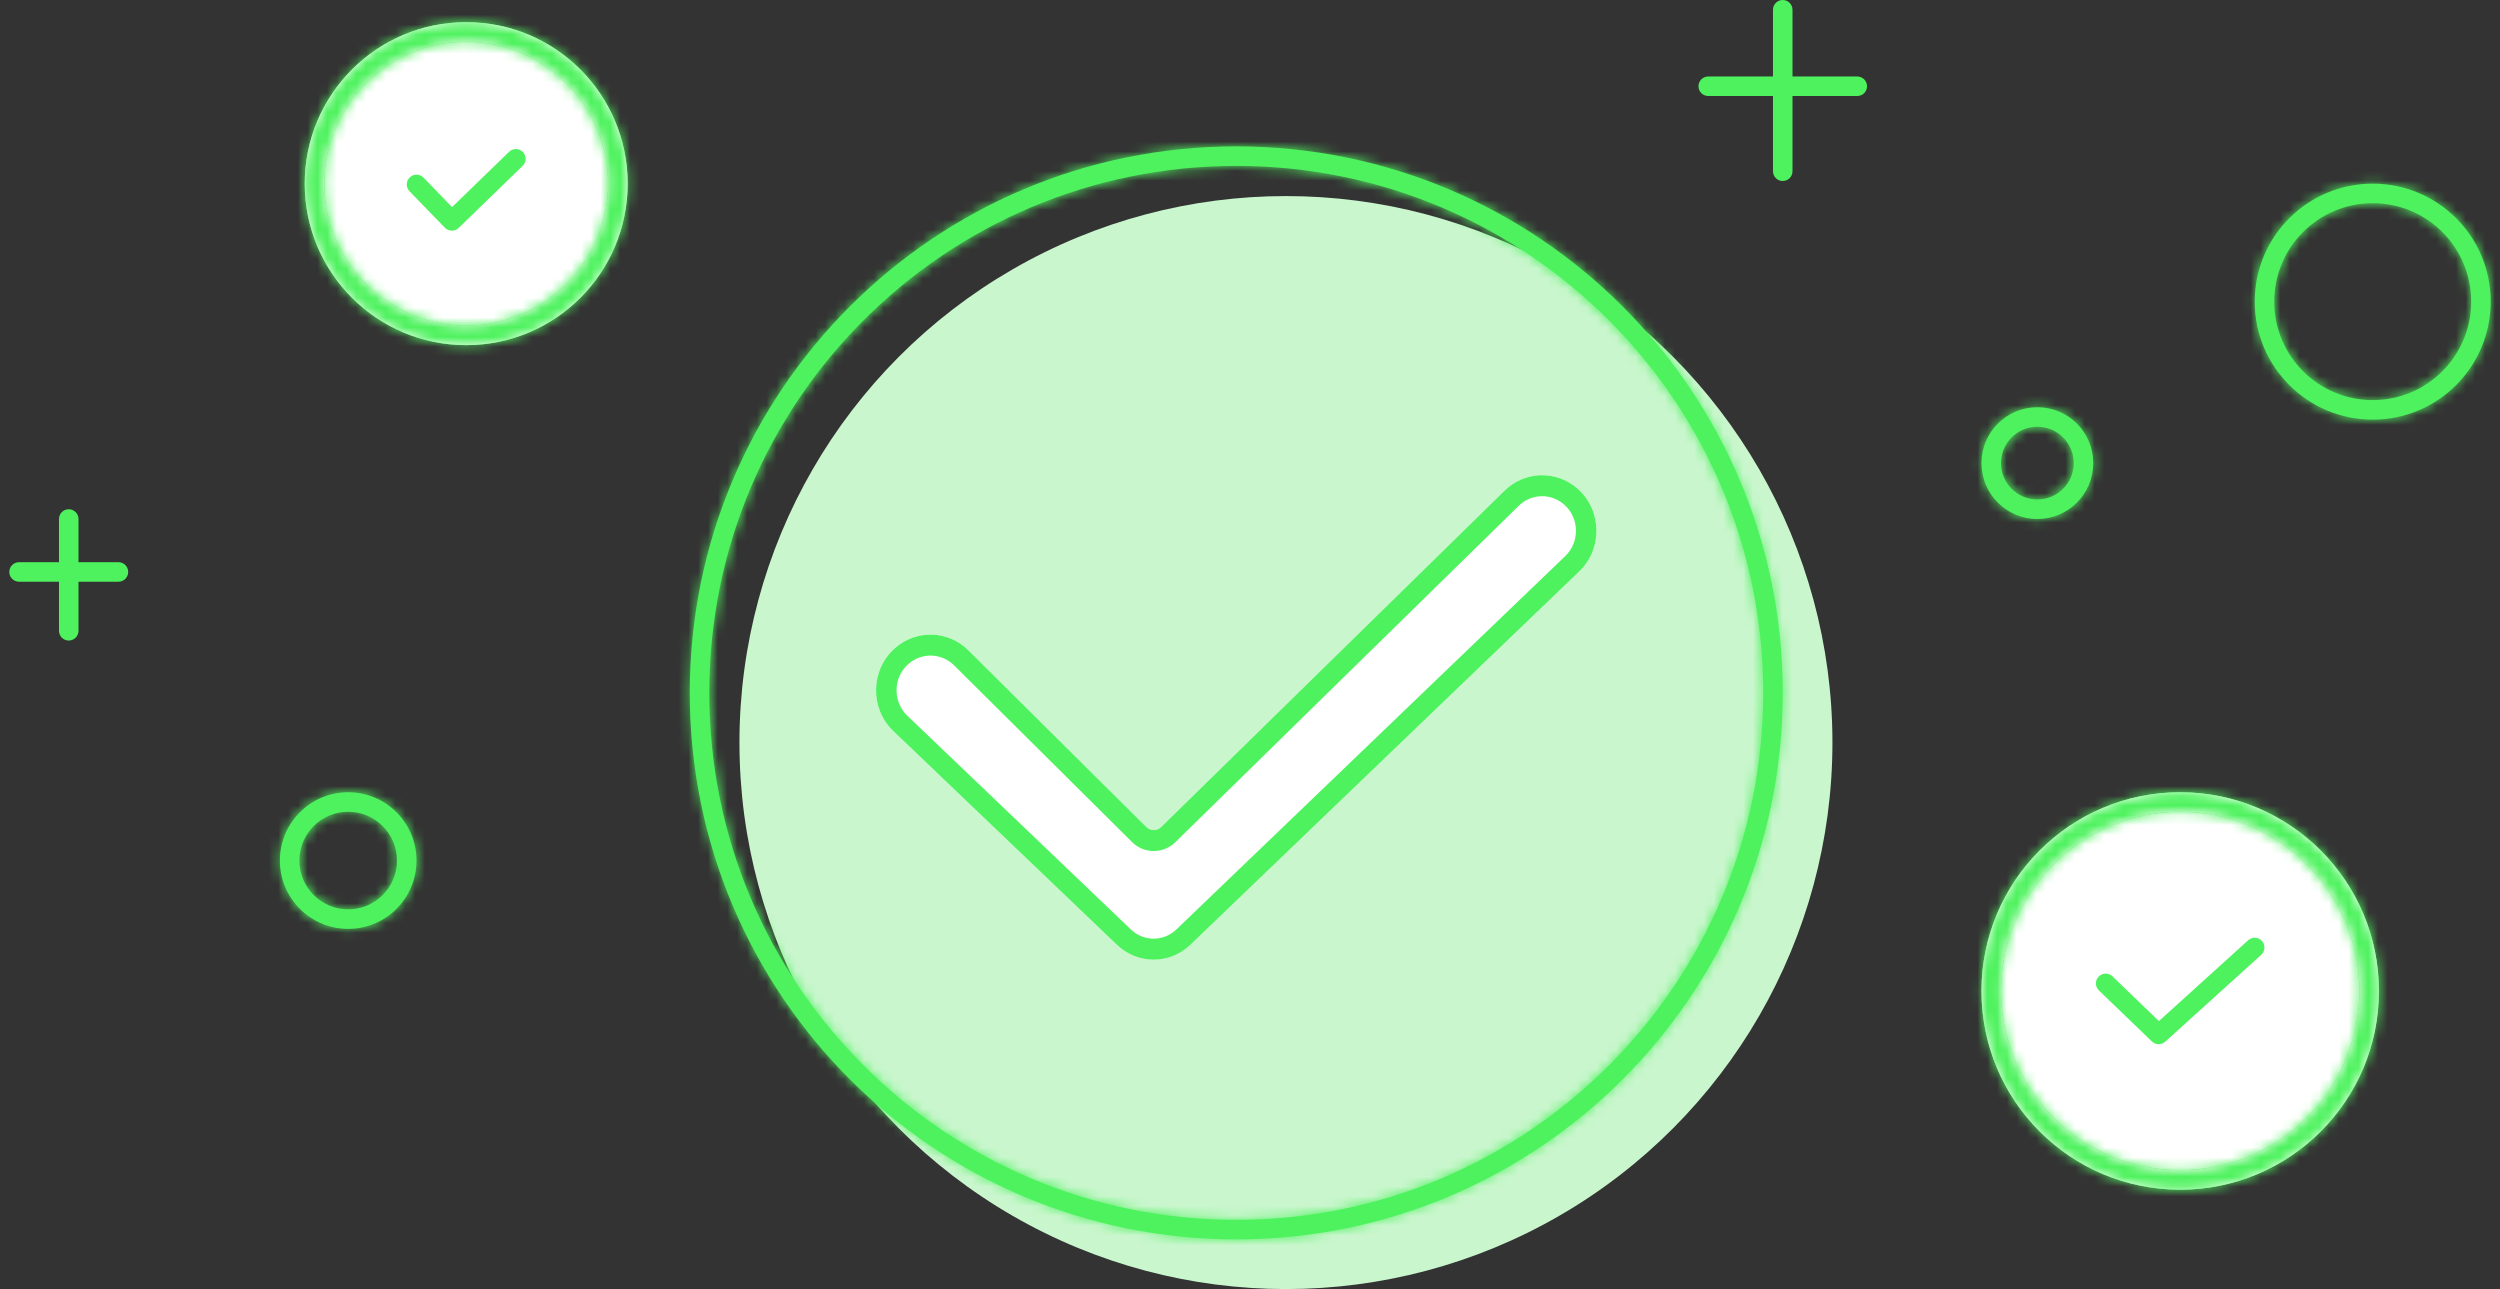 <svg width="256" height="132" viewBox="0 0 256 132" fill="none" xmlns="http://www.w3.org/2000/svg">
<rect x="0" y="0" width="256" height="132" fill="#333333" stroke="none"/>
<mask id="path-1-inside-1" fill="white">
<path fill-rule="evenodd" clip-rule="evenodd" d="M242.966 40.971C248.534 40.971 253.048 36.457 253.048 30.888C253.048 25.32 248.534 20.806 242.966 20.806C237.398 20.806 232.883 25.32 232.883 30.888C232.883 36.457 237.398 40.971 242.966 40.971ZM242.966 42.971C249.639 42.971 255.048 37.561 255.048 30.888C255.048 24.215 249.639 18.806 242.966 18.806C236.293 18.806 230.883 24.215 230.883 30.888C230.883 37.561 236.293 42.971 242.966 42.971Z"/>
</mask>
<path fill-rule="evenodd" clip-rule="evenodd" d="M242.966 40.971C248.534 40.971 253.048 36.457 253.048 30.888C253.048 25.32 248.534 20.806 242.966 20.806C237.398 20.806 232.883 25.32 232.883 30.888C232.883 36.457 237.398 40.971 242.966 40.971ZM242.966 42.971C249.639 42.971 255.048 37.561 255.048 30.888C255.048 24.215 249.639 18.806 242.966 18.806C236.293 18.806 230.883 24.215 230.883 30.888C230.883 37.561 236.293 42.971 242.966 42.971Z" fill="#4EF25E"/>
<path d="M251.048 30.888C251.048 35.352 247.43 38.971 242.966 38.971V42.971C249.639 42.971 255.048 37.561 255.048 30.888H251.048ZM242.966 22.806C247.43 22.806 251.048 26.424 251.048 30.888H255.048C255.048 24.215 249.639 18.806 242.966 18.806V22.806ZM234.883 30.888C234.883 26.424 238.502 22.806 242.966 22.806V18.806C236.293 18.806 230.883 24.215 230.883 30.888H234.883ZM242.966 38.971C238.502 38.971 234.883 35.352 234.883 30.888H230.883C230.883 37.561 236.293 42.971 242.966 42.971V38.971ZM253.048 30.888C253.048 36.457 248.534 40.971 242.966 40.971V44.971C250.744 44.971 257.048 38.666 257.048 30.888H253.048ZM242.966 20.806C248.534 20.806 253.048 25.32 253.048 30.888H257.048C257.048 23.111 250.744 16.806 242.966 16.806V20.806ZM232.883 30.888C232.883 25.32 237.398 20.806 242.966 20.806V16.806C235.188 16.806 228.883 23.111 228.883 30.888H232.883ZM242.966 40.971C237.398 40.971 232.883 36.457 232.883 30.888H228.883C228.883 38.666 235.188 44.971 242.966 44.971V40.971Z" fill="#4EF25E" mask="url(#path-1-inside-1)"/>
<mask id="path-3-inside-2" fill="white">
<path fill-rule="evenodd" clip-rule="evenodd" d="M35.655 93.117C38.414 93.117 40.65 90.88 40.65 88.121C40.65 85.363 38.414 83.126 35.655 83.126C32.897 83.126 30.66 85.363 30.66 88.121C30.66 90.88 32.897 93.117 35.655 93.117ZM35.655 95.117C39.519 95.117 42.65 91.985 42.65 88.121C42.65 84.258 39.519 81.126 35.655 81.126C31.792 81.126 28.66 84.258 28.66 88.121C28.66 91.985 31.792 95.117 35.655 95.117Z"/>
</mask>
<path fill-rule="evenodd" clip-rule="evenodd" d="M35.655 93.117C38.414 93.117 40.65 90.88 40.65 88.121C40.65 85.363 38.414 83.126 35.655 83.126C32.897 83.126 30.66 85.363 30.66 88.121C30.66 90.88 32.897 93.117 35.655 93.117ZM35.655 95.117C39.519 95.117 42.65 91.985 42.65 88.121C42.65 84.258 39.519 81.126 35.655 81.126C31.792 81.126 28.66 84.258 28.66 88.121C28.66 91.985 31.792 95.117 35.655 95.117Z" fill="#4EF25E"/>
<path d="M38.65 88.121C38.65 89.775 37.309 91.117 35.655 91.117V95.117C39.519 95.117 42.65 91.985 42.65 88.121H38.65ZM35.655 85.126C37.309 85.126 38.65 86.467 38.65 88.121H42.65C42.65 84.258 39.519 81.126 35.655 81.126V85.126ZM32.66 88.121C32.66 86.467 34.001 85.126 35.655 85.126V81.126C31.792 81.126 28.66 84.258 28.66 88.121H32.66ZM35.655 91.117C34.001 91.117 32.66 89.775 32.66 88.121H28.66C28.66 91.985 31.792 95.117 35.655 95.117V91.117ZM40.65 88.121C40.65 90.88 38.414 93.117 35.655 93.117V97.117C40.623 97.117 44.65 93.089 44.65 88.121H40.65ZM35.655 83.126C38.414 83.126 40.65 85.363 40.65 88.121H44.65C44.65 83.153 40.623 79.126 35.655 79.126V83.126ZM30.66 88.121C30.66 85.363 32.897 83.126 35.655 83.126V79.126C30.687 79.126 26.66 83.153 26.66 88.121H30.66ZM35.655 93.117C32.897 93.117 30.66 90.88 30.66 88.121H26.66C26.66 93.089 30.687 97.117 35.655 97.117V93.117Z" fill="#4EF25E" mask="url(#path-3-inside-2)"/>
<mask id="path-5-inside-3" fill="white">
<path fill-rule="evenodd" clip-rule="evenodd" d="M208.626 51.146C210.682 51.146 212.349 49.479 212.349 47.422C212.349 45.366 210.682 43.699 208.626 43.699C206.57 43.699 204.903 45.366 204.903 47.422C204.903 49.479 206.57 51.146 208.626 51.146ZM208.626 53.146C211.787 53.146 214.349 50.583 214.349 47.422C214.349 44.261 211.787 41.699 208.626 41.699C205.465 41.699 202.903 44.261 202.903 47.422C202.903 50.583 205.465 53.146 208.626 53.146Z"/>
</mask>
<path fill-rule="evenodd" clip-rule="evenodd" d="M208.626 51.146C210.682 51.146 212.349 49.479 212.349 47.422C212.349 45.366 210.682 43.699 208.626 43.699C206.57 43.699 204.903 45.366 204.903 47.422C204.903 49.479 206.57 51.146 208.626 51.146ZM208.626 53.146C211.787 53.146 214.349 50.583 214.349 47.422C214.349 44.261 211.787 41.699 208.626 41.699C205.465 41.699 202.903 44.261 202.903 47.422C202.903 50.583 205.465 53.146 208.626 53.146Z" fill="#4EF25E"/>
<path d="M210.349 47.422C210.349 48.374 209.578 49.146 208.626 49.146V53.146C211.787 53.146 214.349 50.583 214.349 47.422H210.349ZM208.626 45.699C209.578 45.699 210.349 46.471 210.349 47.422H214.349C214.349 44.261 211.787 41.699 208.626 41.699V45.699ZM206.903 47.422C206.903 46.471 207.674 45.699 208.626 45.699V41.699C205.465 41.699 202.903 44.261 202.903 47.422H206.903ZM208.626 49.146C207.674 49.146 206.903 48.374 206.903 47.422H202.903C202.903 50.583 205.465 53.146 208.626 53.146V49.146ZM212.349 47.422C212.349 49.479 210.682 51.146 208.626 51.146V55.146C212.892 55.146 216.349 51.688 216.349 47.422H212.349ZM208.626 43.699C210.682 43.699 212.349 45.366 212.349 47.422H216.349C216.349 43.157 212.892 39.699 208.626 39.699V43.699ZM204.903 47.422C204.903 45.366 206.57 43.699 208.626 43.699V39.699C204.361 39.699 200.903 43.157 200.903 47.422H204.903ZM208.626 51.146C206.57 51.146 204.903 49.479 204.903 47.422H200.903C200.903 51.688 204.361 55.146 208.626 55.146V51.146Z" fill="#4EF25E" mask="url(#path-5-inside-3)"/>
<path d="M242.602 101.476C242.602 112.162 233.939 120.825 223.252 120.825C212.566 120.825 203.903 112.162 203.903 101.476C203.903 90.789 212.566 82.126 223.252 82.126C233.939 82.126 242.602 90.789 242.602 101.476Z" fill="white" stroke="#4EF25E" stroke-width="2"/>
<mask id="path-8-inside-4" fill="white">
<path fill-rule="evenodd" clip-rule="evenodd" d="M223.252 119.825C233.387 119.825 241.602 111.61 241.602 101.476C241.602 91.342 233.387 83.126 223.252 83.126C213.118 83.126 204.903 91.342 204.903 101.476C204.903 111.61 213.118 119.825 223.252 119.825ZM223.252 121.825C234.491 121.825 243.602 112.714 243.602 101.476C243.602 90.237 234.491 81.126 223.252 81.126C212.014 81.126 202.903 90.237 202.903 101.476C202.903 112.714 212.014 121.825 223.252 121.825Z"/>
</mask>
<path fill-rule="evenodd" clip-rule="evenodd" d="M223.252 119.825C233.387 119.825 241.602 111.61 241.602 101.476C241.602 91.342 233.387 83.126 223.252 83.126C213.118 83.126 204.903 91.342 204.903 101.476C204.903 111.61 213.118 119.825 223.252 119.825ZM223.252 121.825C234.491 121.825 243.602 112.714 243.602 101.476C243.602 90.237 234.491 81.126 223.252 81.126C212.014 81.126 202.903 90.237 202.903 101.476C202.903 112.714 212.014 121.825 223.252 121.825Z" fill="white"/>
<path d="M239.602 101.476C239.602 110.505 232.282 117.825 223.252 117.825V121.825C234.491 121.825 243.602 112.714 243.602 101.476H239.602ZM223.252 85.126C232.282 85.126 239.602 92.446 239.602 101.476H243.602C243.602 90.237 234.491 81.126 223.252 81.126V85.126ZM206.903 101.476C206.903 92.446 214.223 85.126 223.252 85.126V81.126C212.014 81.126 202.903 90.237 202.903 101.476H206.903ZM223.252 117.825C214.223 117.825 206.903 110.505 206.903 101.476H202.903C202.903 112.714 212.014 121.825 223.252 121.825V117.825ZM241.602 101.476C241.602 111.61 233.387 119.825 223.252 119.825V123.825C235.596 123.825 245.602 113.819 245.602 101.476H241.602ZM223.252 83.126C233.387 83.126 241.602 91.342 241.602 101.476H245.602C245.602 89.132 235.596 79.126 223.252 79.126V83.126ZM204.903 101.476C204.903 91.342 213.118 83.126 223.252 83.126V79.126C210.909 79.126 200.903 89.132 200.903 101.476H204.903ZM223.252 119.825C213.118 119.825 204.903 111.61 204.903 101.476H200.903C200.903 113.819 210.909 123.825 223.252 123.825V119.825Z" fill="#4EF25E" mask="url(#path-8-inside-4)"/>
<path fill-rule="evenodd" clip-rule="evenodd" d="M231.625 96.353C231.995 96.763 231.964 97.395 231.555 97.766L221.722 106.668C221.333 107.021 220.736 107.012 220.357 106.648L214.928 101.419C214.53 101.036 214.518 100.403 214.901 100.005C215.284 99.607 215.917 99.595 216.315 99.978L221.072 104.559L230.212 96.283C230.622 95.912 231.254 95.944 231.625 96.353Z" fill="#4EF25E"/>
<path d="M63.272 18.806C63.272 27.385 56.317 34.34 47.738 34.34C39.159 34.34 32.204 27.385 32.204 18.806C32.204 10.227 39.159 3.272 47.738 3.272C56.317 3.272 63.272 10.227 63.272 18.806Z" fill="white" stroke="#4EF25E" stroke-width="2"/>
<mask id="path-12-inside-5" fill="white">
<path fill-rule="evenodd" clip-rule="evenodd" d="M47.738 33.34C55.765 33.34 62.272 26.833 62.272 18.806C62.272 10.779 55.765 4.272 47.738 4.272C39.711 4.272 33.204 10.779 33.204 18.806C33.204 26.833 39.711 33.34 47.738 33.34ZM47.738 35.34C56.869 35.34 64.272 27.937 64.272 18.806C64.272 9.674 56.869 2.272 47.738 2.272C38.606 2.272 31.204 9.674 31.204 18.806C31.204 27.937 38.606 35.34 47.738 35.34Z"/>
</mask>
<path fill-rule="evenodd" clip-rule="evenodd" d="M47.738 33.34C55.765 33.34 62.272 26.833 62.272 18.806C62.272 10.779 55.765 4.272 47.738 4.272C39.711 4.272 33.204 10.779 33.204 18.806C33.204 26.833 39.711 33.34 47.738 33.34ZM47.738 35.34C56.869 35.34 64.272 27.937 64.272 18.806C64.272 9.674 56.869 2.272 47.738 2.272C38.606 2.272 31.204 9.674 31.204 18.806C31.204 27.937 38.606 35.34 47.738 35.34Z" fill="white"/>
<path d="M60.272 18.806C60.272 25.728 54.66 31.34 47.738 31.34V35.34C56.869 35.34 64.272 27.937 64.272 18.806H60.272ZM47.738 6.272C54.66 6.272 60.272 11.883 60.272 18.806H64.272C64.272 9.674 56.869 2.272 47.738 2.272V6.272ZM35.204 18.806C35.204 11.883 40.816 6.272 47.738 6.272V2.272C38.606 2.272 31.204 9.674 31.204 18.806H35.204ZM47.738 31.34C40.816 31.34 35.204 25.728 35.204 18.806H31.204C31.204 27.937 38.606 35.34 47.738 35.34V31.34ZM62.272 18.806C62.272 26.833 55.765 33.34 47.738 33.34V37.34C57.974 37.34 66.272 29.042 66.272 18.806H62.272ZM47.738 4.272C55.765 4.272 62.272 10.779 62.272 18.806H66.272C66.272 8.57 57.974 0.272 47.738 0.272V4.272ZM33.204 18.806C33.204 10.779 39.711 4.272 47.738 4.272V0.272C37.502 0.272 29.204 8.57 29.204 18.806H33.204ZM47.738 33.34C39.711 33.34 33.204 26.833 33.204 18.806H29.204C29.204 29.042 37.502 37.34 47.738 37.34V33.34Z" fill="#4EF25E" mask="url(#path-12-inside-5)"/>
<path fill-rule="evenodd" clip-rule="evenodd" d="M53.543 15.566C53.928 15.962 53.918 16.595 53.522 16.98L46.967 23.339C46.776 23.524 46.52 23.625 46.255 23.621C45.99 23.617 45.737 23.508 45.552 23.317L41.932 19.583C41.548 19.186 41.558 18.553 41.955 18.169C42.351 17.784 42.984 17.794 43.369 18.191L46.292 21.207L52.129 15.544C52.525 15.16 53.158 15.169 53.543 15.566Z" fill="#4EF25E"/>
<path fill-rule="evenodd" clip-rule="evenodd" d="M182.553 0C183.106 0 183.553 0.448 183.553 1V7.832H190.184C190.737 7.832 191.184 8.28 191.184 8.832C191.184 9.384 190.737 9.832 190.184 9.832H183.553V17.534C183.553 18.086 183.106 18.534 182.553 18.534C182.001 18.534 181.553 18.086 181.553 17.534V9.832H174.922C174.37 9.832 173.922 9.384 173.922 8.832C173.922 8.28 174.37 7.832 174.922 7.832H181.553V1C181.553 0.448 182.001 0 182.553 0Z" fill="#4EF25E"/>
<path fill-rule="evenodd" clip-rule="evenodd" d="M7.039 52.146C7.591 52.146 8.039 52.593 8.039 53.146V57.568H12.126C12.678 57.568 13.126 58.015 13.126 58.568C13.126 59.12 12.678 59.568 12.126 59.568H8.039V64.592C8.039 65.144 7.591 65.592 7.039 65.592C6.487 65.592 6.039 65.144 6.039 64.592V59.568H1.951C1.399 59.568 0.951 59.12 0.951 58.568C0.951 58.015 1.399 57.568 1.951 57.568H6.039V53.146C6.039 52.593 6.487 52.146 7.039 52.146Z" fill="#4EF25E"/>
<circle cx="131.68" cy="76.039" r="55.961" fill="#C9F6CD"/>
<mask id="path-18-inside-6" fill="white">
<path fill-rule="evenodd" clip-rule="evenodd" d="M126.592 124.913C156.394 124.913 180.553 100.753 180.553 70.951C180.553 41.15 156.394 16.99 126.592 16.99C96.79 16.99 72.631 41.15 72.631 70.951C72.631 100.753 96.79 124.913 126.592 124.913ZM126.592 126.913C157.499 126.913 182.553 101.858 182.553 70.951C182.553 40.045 157.499 14.99 126.592 14.99C95.686 14.99 70.631 40.045 70.631 70.951C70.631 101.858 95.686 126.913 126.592 126.913Z"/>
</mask>
<path fill-rule="evenodd" clip-rule="evenodd" d="M126.592 124.913C156.394 124.913 180.553 100.753 180.553 70.951C180.553 41.15 156.394 16.99 126.592 16.99C96.79 16.99 72.631 41.15 72.631 70.951C72.631 100.753 96.79 124.913 126.592 124.913ZM126.592 126.913C157.499 126.913 182.553 101.858 182.553 70.951C182.553 40.045 157.499 14.99 126.592 14.99C95.686 14.99 70.631 40.045 70.631 70.951C70.631 101.858 95.686 126.913 126.592 126.913Z" fill="#4EF25E"/>
<path d="M178.553 70.951C178.553 99.649 155.29 122.913 126.592 122.913V126.913C157.499 126.913 182.553 101.858 182.553 70.951H178.553ZM126.592 18.99C155.29 18.99 178.553 42.254 178.553 70.951H182.553C182.553 40.045 157.499 14.99 126.592 14.99V18.99ZM74.631 70.951C74.631 42.254 97.895 18.99 126.592 18.99V14.99C95.686 14.99 70.631 40.045 70.631 70.951H74.631ZM126.592 122.913C97.895 122.913 74.631 99.649 74.631 70.951H70.631C70.631 101.858 95.686 126.913 126.592 126.913V122.913ZM180.553 70.951C180.553 100.753 156.394 124.913 126.592 124.913V128.913C158.603 128.913 184.553 102.963 184.553 70.951H180.553ZM126.592 16.99C156.394 16.99 180.553 41.15 180.553 70.951H184.553C184.553 38.94 158.603 12.99 126.592 12.99V16.99ZM72.631 70.951C72.631 41.15 96.79 16.99 126.592 16.99V12.99C94.581 12.99 68.631 38.94 68.631 70.951H72.631ZM126.592 124.913C96.79 124.913 72.631 100.753 72.631 70.951H68.631C68.631 102.963 94.581 128.913 126.592 128.913V124.913Z" fill="#4EF25E" mask="url(#path-18-inside-6)"/>
<path fill-rule="evenodd" clip-rule="evenodd" d="M91.671 66.348C93.859 64.443 97.103 64.551 99.165 66.599L117.38 84.685C117.804 85.106 118.477 85.108 118.904 84.69L154.066 50.246C156.117 48.237 159.316 48.13 161.49 49.998C164.043 52.191 164.15 56.173 161.719 58.507L121.892 96.745C119.781 98.772 116.495 98.775 114.379 96.753L91.477 74.859C89.044 72.532 89.134 68.556 91.671 66.348Z" fill="white"/>
<path fill-rule="evenodd" clip-rule="evenodd" d="M120.457 95.18L160.285 56.942C161.799 55.488 161.732 53.007 160.142 51.641C158.787 50.477 156.794 50.544 155.516 51.795L120.354 86.24C119.112 87.456 117.153 87.449 115.919 86.224L97.705 68.138C96.419 66.861 94.394 66.793 93.029 67.982C91.447 69.359 91.391 71.84 92.909 73.291L115.811 95.185C117.119 96.436 119.152 96.434 120.457 95.18ZM91.671 66.348C93.859 64.443 97.103 64.551 99.165 66.599L117.38 84.685C117.804 85.106 118.477 85.108 118.904 84.69L154.066 50.246C156.117 48.237 159.316 48.13 161.49 49.998C164.043 52.191 164.15 56.173 161.719 58.507L121.892 96.745C119.781 98.772 116.495 98.775 114.379 96.753L91.477 74.859C89.044 72.532 89.134 68.556 91.671 66.348Z" fill="#4EF25E"/>
</svg>
